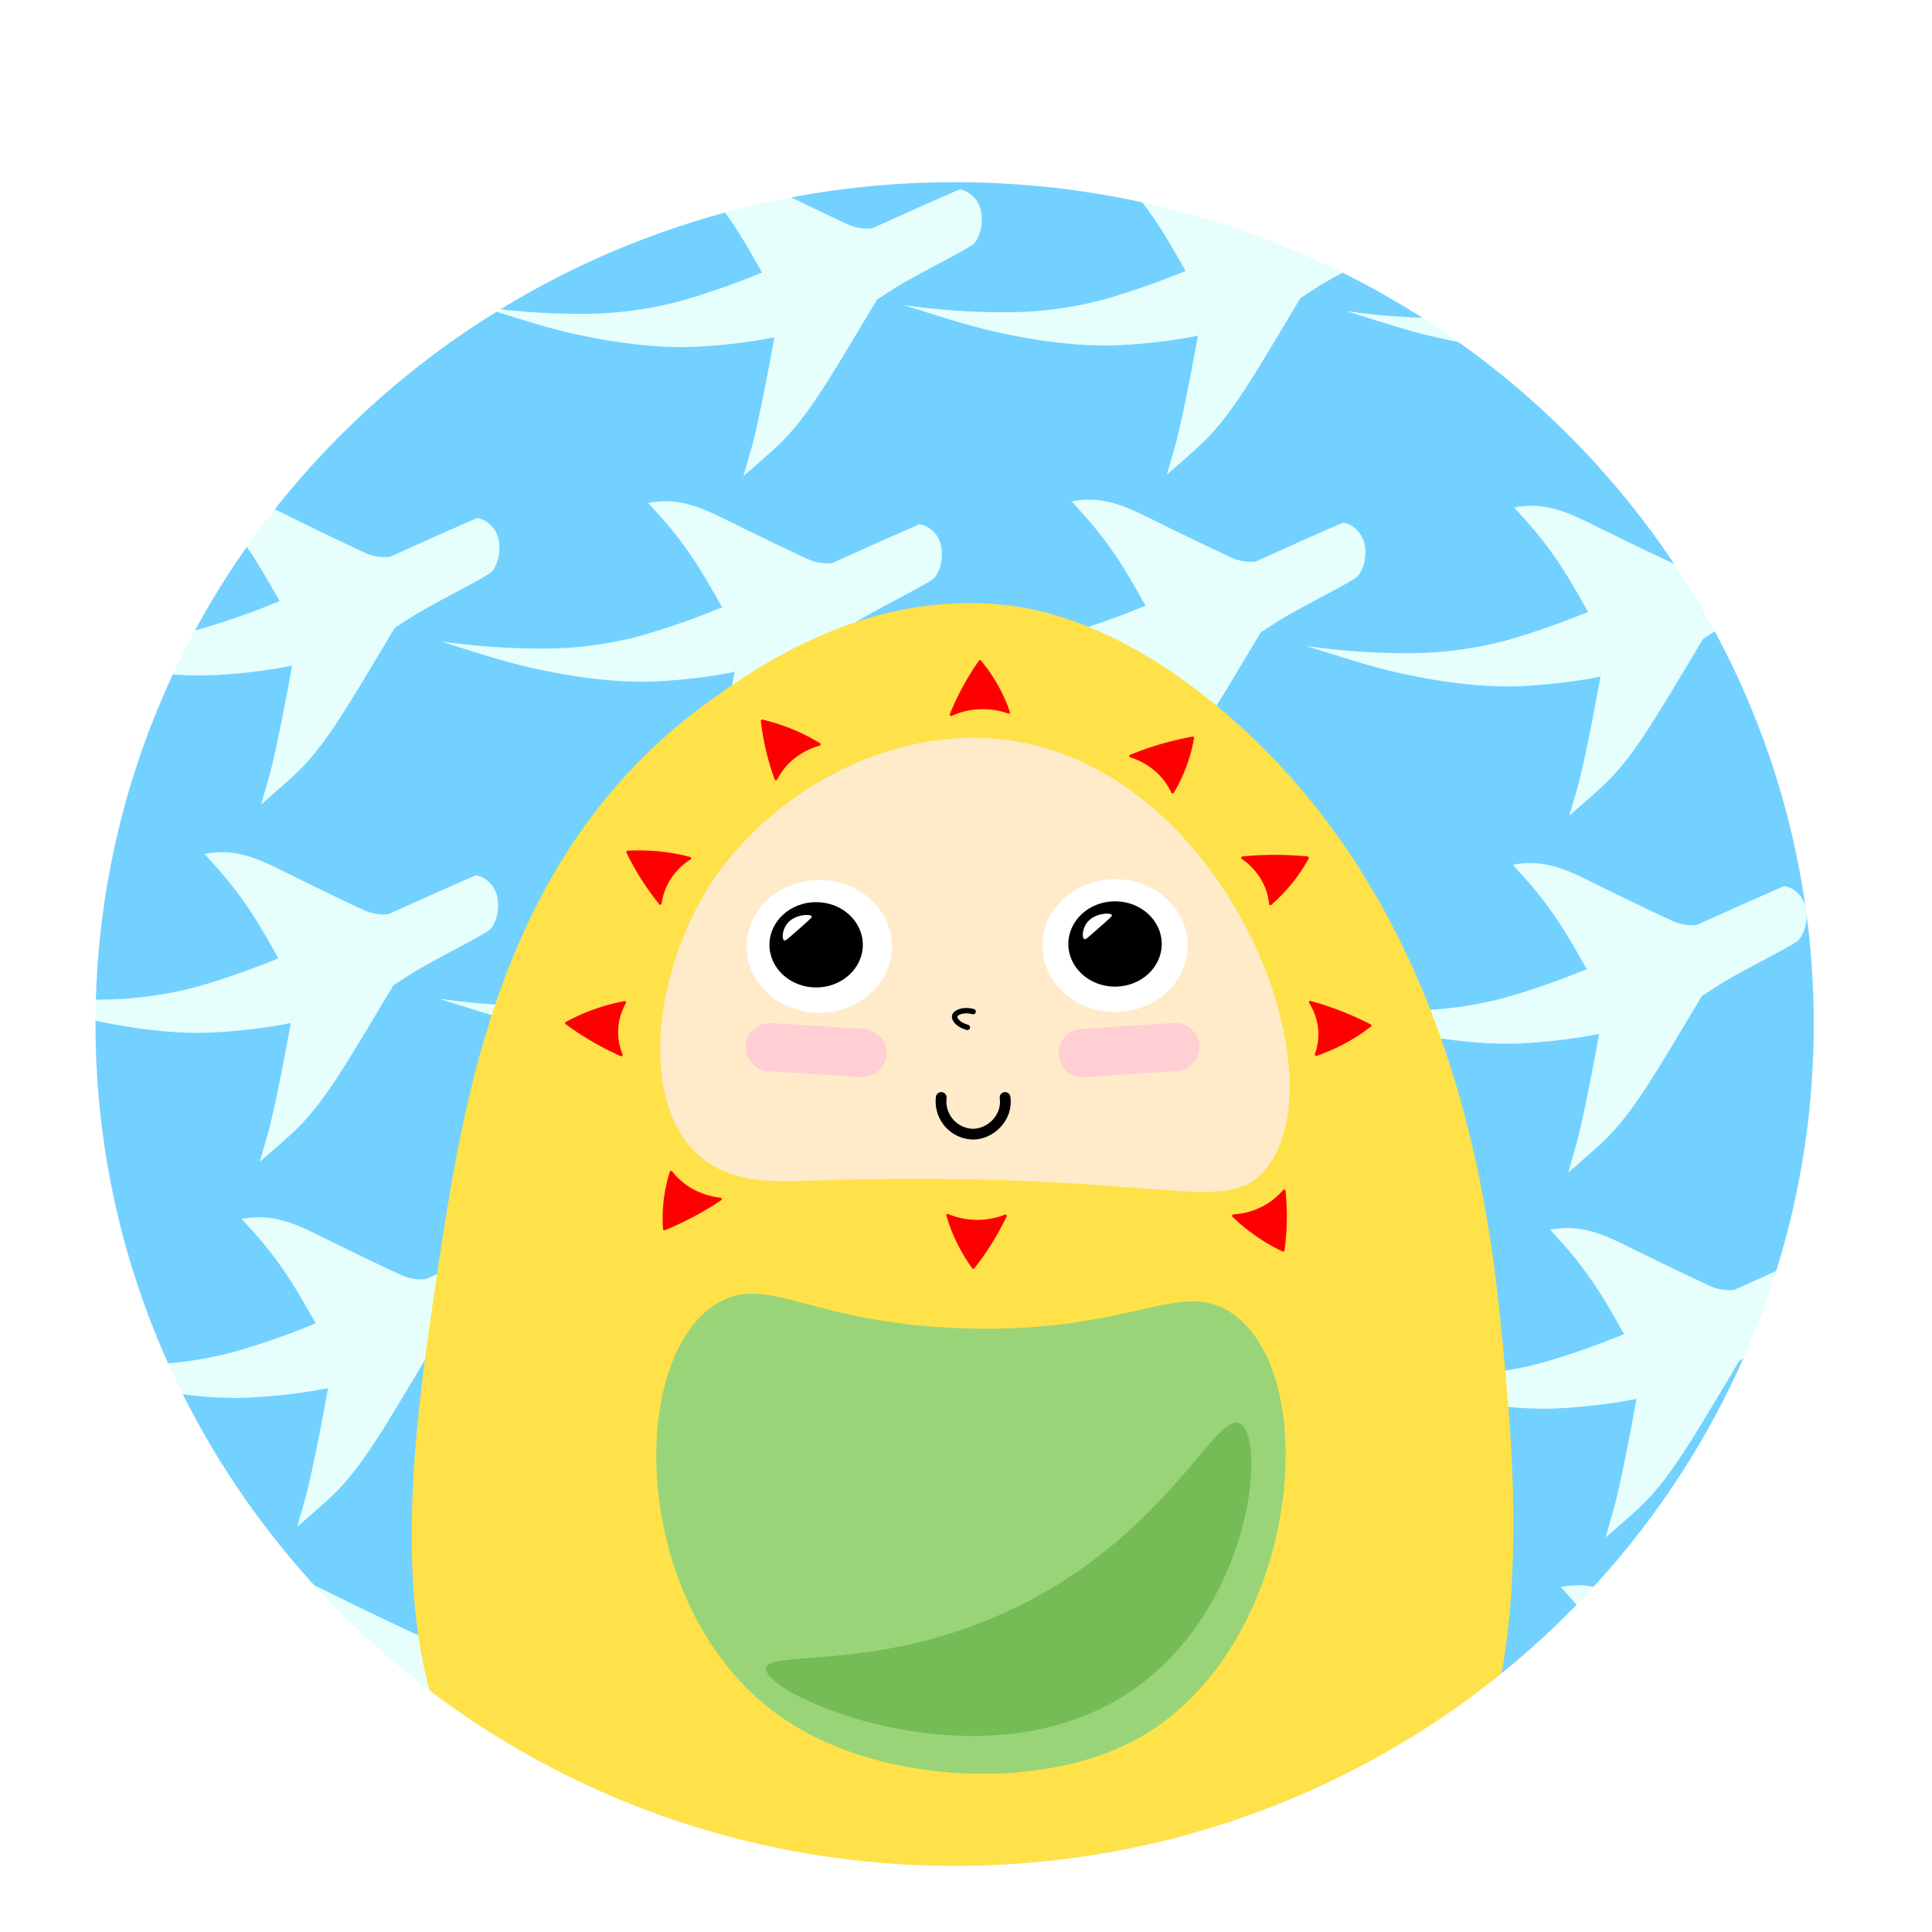 <svg xmlns="http://www.w3.org/2000/svg" viewBox="0 0 720 720"><rect x="0" y="0" width="720" height="720" fill="#333333" stroke="none"/><defs><style>.cls-1{fill:#73d1ff;}.cls-2{fill:#e6fffd;}.cls-3{fill:#ffe149;}.cls-4{fill:red;stroke:red;stroke-linejoin:round;}.cls-10,.cls-11,.cls-4,.cls-7{stroke-linecap:round;}.cls-5{fill:#ffebca;}.cls-6{fill:#fff;}.cls-10,.cls-11,.cls-7{fill:none;stroke-miterlimit:10;}.cls-7{stroke:#ffcfd4;stroke-width:18px;}.cls-8{fill:#99d479;}.cls-9{fill:#75bc57;}.cls-10,.cls-11{stroke:#000;}.cls-10{stroke-width:2px;}.cls-11{stroke-width:4px;}</style></defs><title>boipattern</title><g id="Layer_5" data-name="Layer 5"><ellipse class="cls-1" cx="364.91" cy="386.71" rx="343.88" ry="336.79"/></g><g id="Layer_3" data-name="Layer 3"><path class="cls-2" d="M200.71,82.72c.2-1.08,1.26-6.88-2.22-11-2.32-2.77-5.4-3.49-5.9-3.36-.08,0-14.47,6.35-14.47,6.35s-17.7,8-18,8.08h0a17.54,17.54,0,0,1-9.44-1.65C137,74.76,120.37,66.48,120.37,66.48c-9.71-4.84-18-8.24-28.78-6.14h0s4.77,5.31,6.41,7.18A143,143,0,0,1,112.05,87c3.05,5,7.06,12.21,7.06,12.21l-7.57,3c-5.16,2-15.77,5.7-23.54,7.8a141,141,0,0,1-33,4.55,262.45,262.45,0,0,1-40.82-2.63s15.71,5,21.63,6.7c4,1.17,31.45,9.12,57.31,8.29a213.37,213.37,0,0,0,25.08-2.57l5.47-1c2.56-14.07-4.76,28.34-8.7,42l-2.82,9.73s8.87-7.66,12.6-11.16c10.33-9.7,17.76-22.12,32.63-47l4.55-7.6h0s5-3.28,5.83-3.79c7.86-5.09,25.3-13.56,29.74-16.7l.1-.07a4.24,4.24,0,0,0,.33-.28C200,86.57,200.71,82.72,200.71,82.72Z"/><path class="cls-2" d="M365.6,85c.2-1.08,1.26-6.88-2.22-11-2.32-2.77-5.4-3.49-5.9-3.36C357.39,70.65,343,77,343,77s-17.7,8-18,8.08h0a17.54,17.54,0,0,1-9.44-1.65c-13.71-6.34-30.32-14.62-30.32-14.62-9.71-4.84-18-8.24-28.78-6.14h0s4.77,5.31,6.41,7.18a143,143,0,0,1,14.06,19.52c3.05,5,7.06,12.21,7.06,12.21l-7.57,3c-5.16,2-15.77,5.7-23.54,7.8a141,141,0,0,1-33,4.55,262.45,262.45,0,0,1-40.82-2.63s15.71,5,21.63,6.7c4,1.17,31.45,9.12,57.31,8.29a213.37,213.37,0,0,0,25.08-2.57l5.47-1c2.56-14.07-4.76,28.34-8.7,42l-2.82,9.73s8.87-7.66,12.6-11.16c10.33-9.7,17.76-22.12,32.63-47l4.55-7.6h0s5-3.28,5.83-3.79c7.86-5.09,25.3-13.56,29.74-16.7l.1-.07a4.24,4.24,0,0,0,.33-.28C364.86,88.87,365.6,85,365.6,85Z"/><path class="cls-2" d="M523.42,84.42c.2-1.08,1.26-6.88-2.22-11-2.32-2.77-5.4-3.49-5.9-3.36-.08,0-14.47,6.35-14.47,6.35s-17.7,8-18,8.08h0a17.54,17.54,0,0,1-9.44-1.65c-13.71-6.34-30.32-14.62-30.32-14.62-9.71-4.84-18-8.24-28.78-6.14h0s4.77,5.31,6.41,7.18a143,143,0,0,1,14.06,19.52c3.05,5,7.06,12.21,7.06,12.21l-7.57,3c-5.16,2-15.77,5.7-23.54,7.8a141,141,0,0,1-33,4.55,262.45,262.45,0,0,1-40.82-2.63s15.71,5,21.63,6.7c4,1.17,31.45,9.12,57.31,8.29a213.37,213.37,0,0,0,25.08-2.57l5.47-1c2.56-14.07-4.76,28.34-8.7,42l-2.82,9.73s8.87-7.66,12.6-11.16c10.33-9.7,17.76-22.12,32.63-47l4.55-7.6h0s5-3.28,5.83-3.79c7.86-5.09,25.3-13.56,29.74-16.7l.1-.07a4.24,4.24,0,0,0,.33-.28C522.68,88.28,523.42,84.42,523.42,84.42Z"/><path class="cls-2" d="M688.32,86.72c.2-1.08,1.26-6.88-2.22-11-2.32-2.77-5.4-3.49-5.9-3.36-.08,0-14.47,6.35-14.47,6.35s-17.7,8-18,8.08h0a17.54,17.54,0,0,1-9.44-1.65C624.59,78.77,608,70.48,608,70.48c-9.71-4.84-18-8.24-28.78-6.14h0s4.77,5.31,6.41,7.18A143,143,0,0,1,599.66,91c3.05,5,7.06,12.21,7.06,12.21l-7.57,3c-5.16,2-15.77,5.7-23.54,7.8a141,141,0,0,1-33,4.55,262.45,262.45,0,0,1-40.82-2.63s15.71,5,21.63,6.7c4,1.17,31.45,9.12,57.31,8.29a213.37,213.37,0,0,0,25.08-2.57l5.47-1c2.56-14.07-4.76,28.34-8.7,42l-2.82,9.73s8.87-7.66,12.6-11.16c10.33-9.7,17.76-22.12,32.63-47l4.55-7.6h0s5-3.28,5.83-3.79c7.86-5.09,25.3-13.56,29.74-16.7l.1-.07a4.24,4.24,0,0,0,.33-.28C687.58,90.58,688.32,86.72,688.32,86.72Z"/><path class="cls-2" d="M185.81,207.47c.2-1.08,1.26-6.88-2.22-11-2.32-2.77-5.4-3.49-5.9-3.36-.08,0-14.47,6.35-14.47,6.35s-17.7,8-18,8.08h0a17.54,17.54,0,0,1-9.44-1.65c-13.71-6.34-30.32-14.62-30.32-14.62-9.71-4.84-18-8.24-28.78-6.14h0s4.77,5.31,6.41,7.18a143,143,0,0,1,14.06,19.52c3.05,5,7.06,12.21,7.06,12.21l-7.57,3c-5.16,2-15.77,5.7-23.54,7.8a141,141,0,0,1-33,4.55A262.45,262.45,0,0,1-.68,236.68s15.71,5,21.63,6.7c4,1.17,31.45,9.12,57.31,8.29a213.37,213.37,0,0,0,25.08-2.57l5.47-1c2.56-14.07-4.76,28.34-8.7,42L97.3,299.8s8.87-7.66,12.6-11.16c10.33-9.7,17.76-22.12,32.63-47l4.55-7.6h0s5-3.28,5.83-3.79c7.86-5.09,25.3-13.56,29.74-16.7l.1-.07a4.24,4.24,0,0,0,.33-.28C185.07,211.32,185.81,207.47,185.81,207.47Z"/><path class="cls-2" d="M350.71,209.77c.2-1.08,1.26-6.88-2.22-11-2.32-2.77-5.4-3.49-5.9-3.36-.08,0-14.47,6.35-14.47,6.35s-17.7,8-18,8.08h0a17.54,17.54,0,0,1-9.44-1.65c-13.71-6.34-30.32-14.62-30.32-14.62-9.71-4.84-18-8.24-28.78-6.14h0s4.77,5.31,6.41,7.18a143,143,0,0,1,14.06,19.52c3.05,5,7.06,12.21,7.06,12.21l-7.57,3c-5.16,2-15.77,5.7-23.54,7.8a141,141,0,0,1-33,4.55A262.45,262.45,0,0,1,164.21,239s15.71,5,21.63,6.7c4,1.17,31.45,9.12,57.31,8.29a213.37,213.37,0,0,0,25.08-2.57l5.47-1c2.56-14.07-4.76,28.34-8.7,42l-2.82,9.73s8.87-7.66,12.6-11.16c10.33-9.7,17.76-22.12,32.63-47l4.55-7.6h0s5-3.28,5.83-3.79c7.86-5.09,25.3-13.56,29.74-16.7l.1-.07a4.24,4.24,0,0,0,.33-.28C350,213.62,350.71,209.77,350.71,209.77Z"/><path class="cls-2" d="M508.53,209.18c.2-1.08,1.26-6.88-2.22-11-2.32-2.77-5.4-3.49-5.9-3.36-.08,0-14.47,6.35-14.47,6.35s-17.7,8-18,8.08h0a17.54,17.54,0,0,1-9.44-1.65c-13.71-6.34-30.32-14.62-30.32-14.62-9.71-4.84-18-8.24-28.78-6.14h0s4.77,5.31,6.41,7.18a143,143,0,0,1,14.06,19.52c3.05,5,7.06,12.21,7.06,12.21l-7.57,3c-5.16,2-15.77,5.7-23.54,7.8a141,141,0,0,1-33,4.55A262.45,262.45,0,0,1,322,238.38s15.71,5,21.63,6.7c4,1.17,31.45,9.12,57.31,8.29a213.37,213.37,0,0,0,25.08-2.57l5.47-1c2.56-14.07-4.76,28.34-8.7,42L420,301.51s8.87-7.66,12.6-11.16c10.33-9.7,17.76-22.12,32.63-47l4.55-7.6h0s5-3.28,5.83-3.79c7.86-5.09,25.3-13.56,29.74-16.7l.1-.07a4.24,4.24,0,0,0,.33-.28C507.79,213,508.53,209.18,508.53,209.18Z"/><path class="cls-2" d="M673.43,211.47c.2-1.08,1.26-6.88-2.22-11-2.32-2.77-5.4-3.49-5.9-3.36-.08,0-14.47,6.35-14.47,6.35s-17.7,8-18,8.08h0a17.54,17.54,0,0,1-9.44-1.65c-13.71-6.34-30.32-14.62-30.32-14.62-9.71-4.84-18-8.24-28.78-6.14h0s4.77,5.31,6.41,7.18a143,143,0,0,1,14.06,19.52c3.05,5,7.06,12.21,7.06,12.21l-7.57,3c-5.16,2-15.77,5.7-23.54,7.8a141,141,0,0,1-33,4.55,262.45,262.45,0,0,1-40.82-2.63s15.71,5,21.63,6.7c4,1.17,31.45,9.12,57.31,8.29a213.37,213.37,0,0,0,25.08-2.57l5.47-1c2.56-14.07-4.76,28.34-8.7,42l-2.82,9.73s8.87-7.66,12.6-11.16c10.33-9.7,17.76-22.12,32.63-47l4.55-7.6h0s5-3.28,5.83-3.79c7.86-5.09,25.3-13.56,29.74-16.7l.1-.07a4.24,4.24,0,0,0,.33-.28C672.69,215.33,673.43,211.48,673.43,211.47Z"/><path class="cls-2" d="M185.32,340.61c.2-1.08,1.26-6.88-2.22-11-2.32-2.77-5.4-3.49-5.9-3.36-.08,0-14.47,6.35-14.47,6.35s-17.7,8-18,8.08h0a17.54,17.54,0,0,1-9.44-1.65C121.59,332.66,105,324.37,105,324.37c-9.71-4.84-18-8.24-28.78-6.14h0s4.77,5.31,6.41,7.18a143,143,0,0,1,14.06,19.52c3.05,5,7.06,12.21,7.06,12.21l-7.57,3c-5.16,2-15.77,5.7-23.54,7.8a141,141,0,0,1-33,4.55,262.45,262.45,0,0,1-40.82-2.63s15.71,5,21.63,6.7c4,1.17,31.45,9.12,57.31,8.29a213.37,213.37,0,0,0,25.08-2.57l5.47-1c2.56-14.07-4.76,28.34-8.7,42l-2.82,9.73s8.87-7.66,12.6-11.16c10.33-9.7,17.76-22.12,32.63-47l4.55-7.6h0s5-3.28,5.83-3.79c7.86-5.09,25.3-13.56,29.74-16.7l.1-.07a4.24,4.24,0,0,0,.33-.28C184.58,344.47,185.32,340.61,185.32,340.61Z"/><path class="cls-2" d="M350.22,342.91c.2-1.08,1.26-6.88-2.22-11-2.32-2.77-5.4-3.49-5.9-3.36-.08,0-14.47,6.35-14.47,6.35s-17.7,8-18,8.08h0a17.54,17.54,0,0,1-9.44-1.65c-13.71-6.34-30.32-14.62-30.32-14.62-9.71-4.84-18-8.24-28.78-6.14h0s4.77,5.31,6.41,7.18a143,143,0,0,1,14.06,19.52c3.05,5,7.06,12.21,7.06,12.21l-7.57,3c-5.16,2-15.77,5.7-23.54,7.8a141,141,0,0,1-33,4.55,262.45,262.45,0,0,1-40.82-2.63s15.71,5,21.63,6.7c4,1.17,31.45,9.12,57.31,8.29a213.37,213.37,0,0,0,25.08-2.57l5.47-1c2.56-14.07-4.76,28.34-8.7,42l-2.82,9.73s8.87-7.66,12.6-11.16c10.33-9.7,17.76-22.12,32.63-47l4.55-7.6h0s5-3.28,5.83-3.79c7.86-5.09,25.3-13.56,29.74-16.7l.1-.07a4.24,4.24,0,0,0,.33-.28C349.48,346.77,350.22,342.91,350.22,342.91Z"/><path class="cls-2" d="M508,342.32c.2-1.08,1.26-6.88-2.22-11-2.32-2.77-5.4-3.49-5.9-3.36-.08,0-14.47,6.35-14.47,6.35s-17.7,8-18,8.08h0a17.54,17.54,0,0,1-9.44-1.65c-13.71-6.34-30.32-14.62-30.32-14.62-9.71-4.84-18-8.24-28.78-6.14h0s4.77,5.31,6.41,7.18a143,143,0,0,1,14.06,19.52c3.05,5,7.06,12.21,7.06,12.21l-7.57,3c-5.16,2-15.77,5.7-23.54,7.8a141,141,0,0,1-33,4.55,262.45,262.45,0,0,1-40.82-2.63s15.71,5,21.63,6.7c4,1.17,31.45,9.12,57.31,8.29a213.37,213.37,0,0,0,25.08-2.57l5.47-1c2.56-14.07-4.76,28.34-8.7,42l-2.82,9.73s8.87-7.66,12.6-11.16c10.33-9.7,17.76-22.12,32.63-47l4.55-7.6h0s5-3.28,5.83-3.79c7.86-5.09,25.3-13.56,29.74-16.7l.1-.07a4.24,4.24,0,0,0,.33-.28C507.3,346.18,508,342.32,508,342.32Z"/><path class="cls-2" d="M672.93,344.62c.2-1.08,1.26-6.88-2.22-11-2.32-2.77-5.4-3.49-5.9-3.36-.08,0-14.47,6.35-14.47,6.35s-17.7,8-18,8.08h0a17.54,17.54,0,0,1-9.44-1.65c-13.71-6.34-30.32-14.62-30.32-14.62-9.71-4.84-18-8.24-28.78-6.14h0s4.77,5.31,6.41,7.18a143,143,0,0,1,14.06,19.52c3.05,5,7.06,12.21,7.06,12.21l-7.57,3c-5.16,2-15.77,5.7-23.54,7.8a141,141,0,0,1-33,4.55,262.45,262.45,0,0,1-40.82-2.63s15.71,5,21.63,6.7c4,1.17,31.45,9.12,57.31,8.29a213.37,213.37,0,0,0,25.08-2.57l5.47-1c2.56-14.07-4.76,28.34-8.7,42L584.42,437s8.87-7.66,12.6-11.16c10.33-9.7,17.76-22.12,32.63-47l4.55-7.6h0s5-3.28,5.83-3.79c7.86-5.09,25.3-13.56,29.74-16.7l.1-.07a4.24,4.24,0,0,0,.33-.28C672.19,348.48,672.93,344.62,672.93,344.62Z"/><path class="cls-2" d="M199.25,476.62c.2-1.08,1.26-6.88-2.22-11-2.32-2.77-5.4-3.49-5.9-3.36-.08,0-14.47,6.35-14.47,6.35s-17.7,8-18,8.08h0a17.54,17.54,0,0,1-9.44-1.65c-13.71-6.34-30.32-14.62-30.32-14.62-9.71-4.84-18-8.24-28.78-6.14h0s4.77,5.31,6.41,7.18a143,143,0,0,1,14.06,19.52c3.05,5,7.06,12.21,7.06,12.21l-7.57,3c-5.16,2-15.77,5.7-23.54,7.8a141,141,0,0,1-33,4.55,262.45,262.45,0,0,1-40.82-2.63s15.71,5,21.63,6.7c4,1.17,31.45,9.12,57.31,8.29a213.37,213.37,0,0,0,25.08-2.57l5.47-1c2.56-14.07-4.76,28.34-8.7,42L110.74,569s8.87-7.66,12.6-11.16c10.33-9.7,17.76-22.12,32.63-47l4.55-7.6h0s5-3.28,5.83-3.79c7.86-5.09,25.3-13.56,29.74-16.7l.1-.07a4.24,4.24,0,0,0,.33-.28C198.51,480.48,199.25,476.62,199.25,476.62Z"/><path class="cls-2" d="M364.15,478.92c.2-1.08,1.26-6.88-2.22-11-2.32-2.77-5.4-3.49-5.9-3.36-.08,0-14.47,6.35-14.47,6.35s-17.7,8-18,8.08h0a17.54,17.54,0,0,1-9.44-1.65c-13.71-6.34-30.32-14.62-30.32-14.62-9.71-4.84-18-8.24-28.78-6.14h0s4.77,5.31,6.41,7.18a143,143,0,0,1,14.06,19.52c3.05,5,7.06,12.21,7.06,12.21l-7.57,3c-5.16,2-15.77,5.7-23.54,7.8a141,141,0,0,1-33,4.55,262.45,262.45,0,0,1-40.82-2.63s15.71,5,21.63,6.7c4,1.17,31.45,9.12,57.31,8.29a213.37,213.37,0,0,0,25.08-2.57l5.47-1c2.56-14.07-4.76,28.34-8.7,42l-2.82,9.73s8.87-7.66,12.6-11.16c10.33-9.7,17.76-22.12,32.63-47l4.55-7.6h0s5-3.28,5.83-3.79c7.86-5.09,25.3-13.56,29.74-16.7l.1-.07a4.24,4.24,0,0,0,.33-.28C363.41,482.78,364.15,478.92,364.15,478.92Z"/><path class="cls-2" d="M522,478.33c.2-1.08,1.26-6.88-2.22-11-2.32-2.77-5.4-3.49-5.9-3.36-.08,0-14.47,6.35-14.47,6.35s-17.7,8-18,8.08h0a17.54,17.54,0,0,1-9.44-1.65c-13.71-6.34-30.32-14.62-30.32-14.62-9.71-4.84-18-8.24-28.78-6.14h0s4.77,5.31,6.41,7.18a143,143,0,0,1,14.06,19.52c3.05,5,7.06,12.21,7.06,12.21l-7.57,3c-5.16,2-15.77,5.7-23.54,7.8a141,141,0,0,1-33,4.55,262.45,262.45,0,0,1-40.82-2.63s15.71,5,21.63,6.7c4,1.17,31.45,9.12,57.31,8.29A213.37,213.37,0,0,0,439.49,520l5.47-1c2.56-14.07-4.76,28.34-8.7,42l-2.82,9.73s8.87-7.66,12.6-11.16c10.33-9.7,17.76-22.12,32.63-47l4.55-7.6h0s5-3.28,5.83-3.79c7.86-5.09,25.3-13.56,29.74-16.7l.1-.07a4.24,4.24,0,0,0,.33-.28C521.23,482.18,522,478.33,522,478.33Z"/><path class="cls-2" d="M686.86,480.63c.2-1.08,1.26-6.88-2.22-11-2.32-2.77-5.4-3.49-5.9-3.36-.08,0-14.47,6.35-14.47,6.35s-17.7,8-18,8.08h0a17.54,17.54,0,0,1-9.44-1.65c-13.71-6.34-30.32-14.62-30.32-14.62-9.71-4.84-18-8.24-28.78-6.14h0s4.77,5.31,6.41,7.18a143,143,0,0,1,14.06,19.52c3.05,5,7.06,12.21,7.06,12.21l-7.57,3c-5.16,2-15.77,5.7-23.54,7.8a141,141,0,0,1-33,4.55,262.45,262.45,0,0,1-40.82-2.63s15.71,5,21.63,6.7c4,1.17,31.45,9.12,57.31,8.29a213.37,213.37,0,0,0,25.08-2.57l5.47-1c2.56-14.07-4.76,28.34-8.7,42L598.35,573s8.87-7.66,12.6-11.16c10.33-9.7,17.76-22.12,32.63-47l4.55-7.6h0s5-3.28,5.83-3.79c7.86-5.09,25.3-13.56,29.74-16.7l.1-.07a4.24,4.24,0,0,0,.33-.28C686.12,484.48,686.86,480.63,686.86,480.63Z"/><path class="cls-2" d="M203.17,609.75c.2-1.08,1.26-6.88-2.22-11-2.32-2.77-5.4-3.49-5.9-3.36-.08,0-14.47,6.35-14.47,6.35s-17.7,8-18,8.08h0a17.54,17.54,0,0,1-9.44-1.65c-13.71-6.34-30.32-14.62-30.32-14.62-9.71-4.84-18-8.24-28.78-6.14h0s4.77,5.31,6.41,7.18a143,143,0,0,1,14.06,19.52c3.05,5,7.06,12.21,7.06,12.21l-7.57,3c-5.16,2-15.77,5.7-23.54,7.8a141,141,0,0,1-33,4.55A262.45,262.45,0,0,1,16.67,639s15.71,5,21.63,6.7c4,1.17,31.45,9.12,57.31,8.29a213.37,213.37,0,0,0,25.08-2.57l5.47-1c2.56-14.07-4.76,28.34-8.7,42l-2.82,9.73s8.87-7.66,12.6-11.16c10.33-9.7,17.76-22.12,32.63-47l4.55-7.6h0s5-3.28,5.83-3.79c7.86-5.09,25.3-13.56,29.74-16.7l.1-.07a4.24,4.24,0,0,0,.33-.28C202.43,613.61,203.17,609.75,203.17,609.75Z"/><path class="cls-2" d="M368.06,612c.2-1.08,1.26-6.88-2.22-11-2.32-2.77-5.4-3.49-5.9-3.36-.08,0-14.47,6.35-14.47,6.35s-17.7,8-18,8.08h0a17.54,17.54,0,0,1-9.44-1.65c-13.71-6.34-30.32-14.62-30.32-14.62-9.71-4.84-18-8.24-28.78-6.14h0s4.77,5.31,6.41,7.18a143,143,0,0,1,14.06,19.52c3.05,5,7.06,12.21,7.06,12.21l-7.57,3c-5.16,2-15.77,5.7-23.54,7.8a141,141,0,0,1-33,4.55,262.45,262.45,0,0,1-40.82-2.63s15.71,5,21.63,6.7c4,1.17,31.45,9.12,57.31,8.29a213.37,213.37,0,0,0,25.08-2.57l5.47-1c2.56-14.07-4.76,28.34-8.7,42l-2.82,9.73s8.87-7.66,12.6-11.16c10.33-9.7,17.76-22.12,32.63-47l4.55-7.6h0s5-3.28,5.83-3.79c7.86-5.09,25.3-13.56,29.74-16.7l.1-.07a4.24,4.24,0,0,0,.33-.28C367.32,615.91,368.06,612.05,368.06,612Z"/><path class="cls-2" d="M525.88,611.46c.2-1.08,1.26-6.88-2.22-11-2.32-2.77-5.4-3.49-5.9-3.36-.08,0-14.47,6.35-14.47,6.35s-17.7,8-18,8.08h0a17.54,17.54,0,0,1-9.44-1.65c-13.71-6.34-30.32-14.62-30.32-14.62-9.71-4.84-18-8.24-28.78-6.14h0s4.77,5.31,6.41,7.18a143,143,0,0,1,14.06,19.52c3.05,5,7.06,12.21,7.06,12.21l-7.57,3c-5.16,2-15.77,5.7-23.54,7.8a141,141,0,0,1-33,4.55,262.45,262.45,0,0,1-40.82-2.63s15.71,5,21.63,6.7c4,1.17,31.45,9.12,57.31,8.29a213.37,213.37,0,0,0,25.08-2.57l5.47-1c2.56-14.07-4.76,28.34-8.7,42l-2.82,9.73s8.87-7.66,12.6-11.16c10.33-9.7,17.76-22.12,32.63-47l4.55-7.6h0s5-3.28,5.83-3.79c7.86-5.09,25.3-13.56,29.74-16.7l.1-.07a4.24,4.24,0,0,0,.33-.28C525.14,615.31,525.88,611.46,525.88,611.46Z"/><path class="cls-2" d="M690.78,613.76c.2-1.08,1.26-6.88-2.22-11-2.32-2.77-5.4-3.49-5.9-3.36-.08,0-14.47,6.35-14.47,6.35s-17.7,8-18,8.08h0a17.54,17.54,0,0,1-9.44-1.65c-13.71-6.34-30.32-14.62-30.32-14.62-9.71-4.84-18-8.24-28.78-6.14h0s4.77,5.31,6.41,7.18a143,143,0,0,1,14.06,19.52c3.05,5,7.06,12.21,7.06,12.21l-7.57,3c-5.16,2-15.77,5.7-23.54,7.8a141,141,0,0,1-33,4.55A262.45,262.45,0,0,1,504.28,643s15.71,5,21.63,6.7c4,1.17,31.45,9.12,57.31,8.29a213.37,213.37,0,0,0,25.08-2.57l5.47-1c2.56-14.07-4.76,28.34-8.7,42l-2.82,9.73s8.87-7.66,12.6-11.16c10.33-9.7,17.76-22.12,32.63-47l4.55-7.6h0s5-3.28,5.83-3.79c7.86-5.09,25.3-13.56,29.74-16.7l.1-.07a4.24,4.24,0,0,0,.33-.28C690,617.61,690.78,613.76,690.78,613.76Z"/></g><g id="Layer_2" data-name="Layer 2"><path class="cls-3" d="M199.77,689.06c-62.43-41-46.84-146.69-37.56-209.62,10.39-70.43,24-162.65,103.24-218.94,16.36-11.62,56.46-40.09,107.43-35.2,12.49,1.2,42,6,80.39,37.6C541.89,336,555,449.65,559.65,497c5.48,55.49,17.3,175.21-52.54,213.68-10,5.5-22.86,7.67-48.6,12-91.08,15.33-167.31-5.24-212.78-18C219.86,697.4,206.93,693.77,199.77,689.06Z"/><path class="cls-4" d="M437,295.2a24,24,0,0,0-5.38-7.46,27,27,0,0,0-10.24-6c3.11-1.26,6.58-2.52,10.39-3.67A120.43,120.43,0,0,1,444.46,275a58,58,0,0,1-2.85,10.6A59.77,59.77,0,0,1,437,295.2Z"/><path class="cls-4" d="M305.31,277.4a27.3,27.3,0,0,0-8.65,4.17,24.56,24.56,0,0,0-7.49,8.73,95.47,95.47,0,0,1-3-9.81,94.2,94.2,0,0,1-2.12-11.82,72.65,72.65,0,0,1,11.27,3.63A70.26,70.26,0,0,1,305.31,277.4Z"/><path class="cls-4" d="M257.07,319.86a25.29,25.29,0,0,0-6.82,6.4,22.87,22.87,0,0,0-4.18,10.42,102,102,0,0,1-6.15-8.49,99.32,99.32,0,0,1-6-10.65,74.34,74.34,0,0,1,23.15,2.32Z"/><path class="cls-4" d="M232.82,373.59a22.6,22.6,0,0,0-2.82,8.56,22.29,22.29,0,0,0,1.55,11c-3.05-1.37-6.33-3-9.74-4.94a112.46,112.46,0,0,1-10.7-6.91,71.1,71.1,0,0,1,10.74-4.79A73.23,73.23,0,0,1,232.82,373.59Z"/><path class="cls-4" d="M473.45,336.82a22.47,22.47,0,0,0-2.63-8.61,24.93,24.93,0,0,0-7.76-8.53c3.38-.34,7.1-.56,11.12-.6a122.33,122.33,0,0,1,13.09.6A61.67,61.67,0,0,1,481,329,64.57,64.57,0,0,1,473.45,336.82Z"/><path class="cls-4" d="M490.5,393a22.16,22.16,0,0,0,1.28-8.86,22.74,22.74,0,0,0-3.47-10.63c3.26.91,6.78,2,10.48,3.44a116.64,116.64,0,0,1,11.78,5.25,68.55,68.55,0,0,1-9.75,6.31A71.29,71.29,0,0,1,490.5,393Z"/><path class="cls-5" d="M302.15,440c130.4-4.32,153.85,14.23,169.3-4,29.78-35-15.54-153-100.14-160.66-42.85-3.86-84.81,21.57-105.74,52.94-22.45,33.64-28.19,85.08-3.1,104C274.07,441.11,288.7,440.43,302.15,440Z"/><ellipse class="cls-6" cx="305.31" cy="352.7" rx="27.08" ry="24.75"/><ellipse class="cls-6" cx="415.54" cy="352.39" rx="27.08" ry="24.75"/><path class="cls-7" d="M403.52,392.47l14.67-1L438,390.2"/><path class="cls-7" d="M286.88,390.25l14.68.92,19.85,1.24"/><path class="cls-8" d="M267.46,485.61c18.75-11.17,34.26,7.8,92.5,9.47,61.73,1.76,79.6-18.54,98.77-5.92,35.34,23.27,25.36,125.69-34.86,158.82C400,661.12,372.35,661.06,364.74,661c-7.33,0-45.07-.67-74.54-21.77C235,599.79,233.07,506.09,267.46,485.61Z"/><path class="cls-4" d="M250.09,436.83a25.36,25.36,0,0,0,7,6.22,28.13,28.13,0,0,0,11.4,3.8c-2.74,1.85-5.83,3.76-9.28,5.63A116.11,116.11,0,0,1,247.59,458a57,57,0,0,1,.28-10.92A57.67,57.67,0,0,1,250.09,436.83Z"/><path class="cls-4" d="M459.66,453.08a28.34,28.34,0,0,0,9.46-2.27,26.08,26.08,0,0,0,9.46-7,93.51,93.51,0,0,1-.38,22.12,69.43,69.43,0,0,1-10.08-5.87A66.42,66.42,0,0,1,459.66,453.08Z"/><path class="cls-4" d="M353.19,452.9a28.32,28.32,0,0,0,9.48,2.17,28.64,28.64,0,0,0,12-1.94,98.94,98.94,0,0,1-4.94,9.12,101.6,101.6,0,0,1-7,10.1,61,61,0,0,1-5.74-9.58A58.78,58.78,0,0,1,353.19,452.9Z"/><path class="cls-4" d="M375.87,265.44a28.5,28.5,0,0,0-21.42.89,97.72,97.72,0,0,1,4.36-9.37,100.18,100.18,0,0,1,6.41-10.45,61.85,61.85,0,0,1,6.33,9.26A59.41,59.41,0,0,1,375.87,265.44Z"/><path class="cls-9" d="M285.44,621.73c-.83,9.74,74,42.9,128.7,13,52.14-28.49,58.54-99.27,47.86-104.25-9.48-4.42-28.47,44.82-90,71.6C324.23,622.86,286,614.84,285.44,621.73Z"/><ellipse cx="304.15" cy="352.1" rx="17.4" ry="15.9"/><ellipse cx="415.54" cy="351.79" rx="17.4" ry="15.9"/><path class="cls-10" d="M362.67,377c-3.58-1-6.5.26-6.87,1.57s1.44,3.44,4.72,4.31"/><path class="cls-11" d="M350.78,409a12.19,12.19,0,0,0,11.51,13.66c6.67.18,13.31-6,12.27-13.66"/><path class="cls-6" d="M302.51,341.49c-.53-1-6-.72-8.78,2.29-2.27,2.43-2.48,6.23-1.46,6.69.45.2,1-.3,5-3.82C302.26,342.24,302.69,341.83,302.51,341.49Z"/><path class="cls-6" d="M414.35,341c-.53-1-6-.72-8.78,2.29-2.27,2.43-2.48,6.23-1.46,6.69.45.2,1-.3,5-3.82C414.1,341.79,414.53,341.38,414.35,341Z"/></g><g id="Layer_4" data-name="Layer 4"><path class="cls-6" d="M-25.9-36.21V756.06H766.25V-36.21ZM355.76,695.37c-176.83,0-320.17-140.47-320.17-313.74S178.93,67.89,355.76,67.89,675.93,208.35,675.93,381.63,532.59,695.37,355.76,695.37Z"/></g></svg>